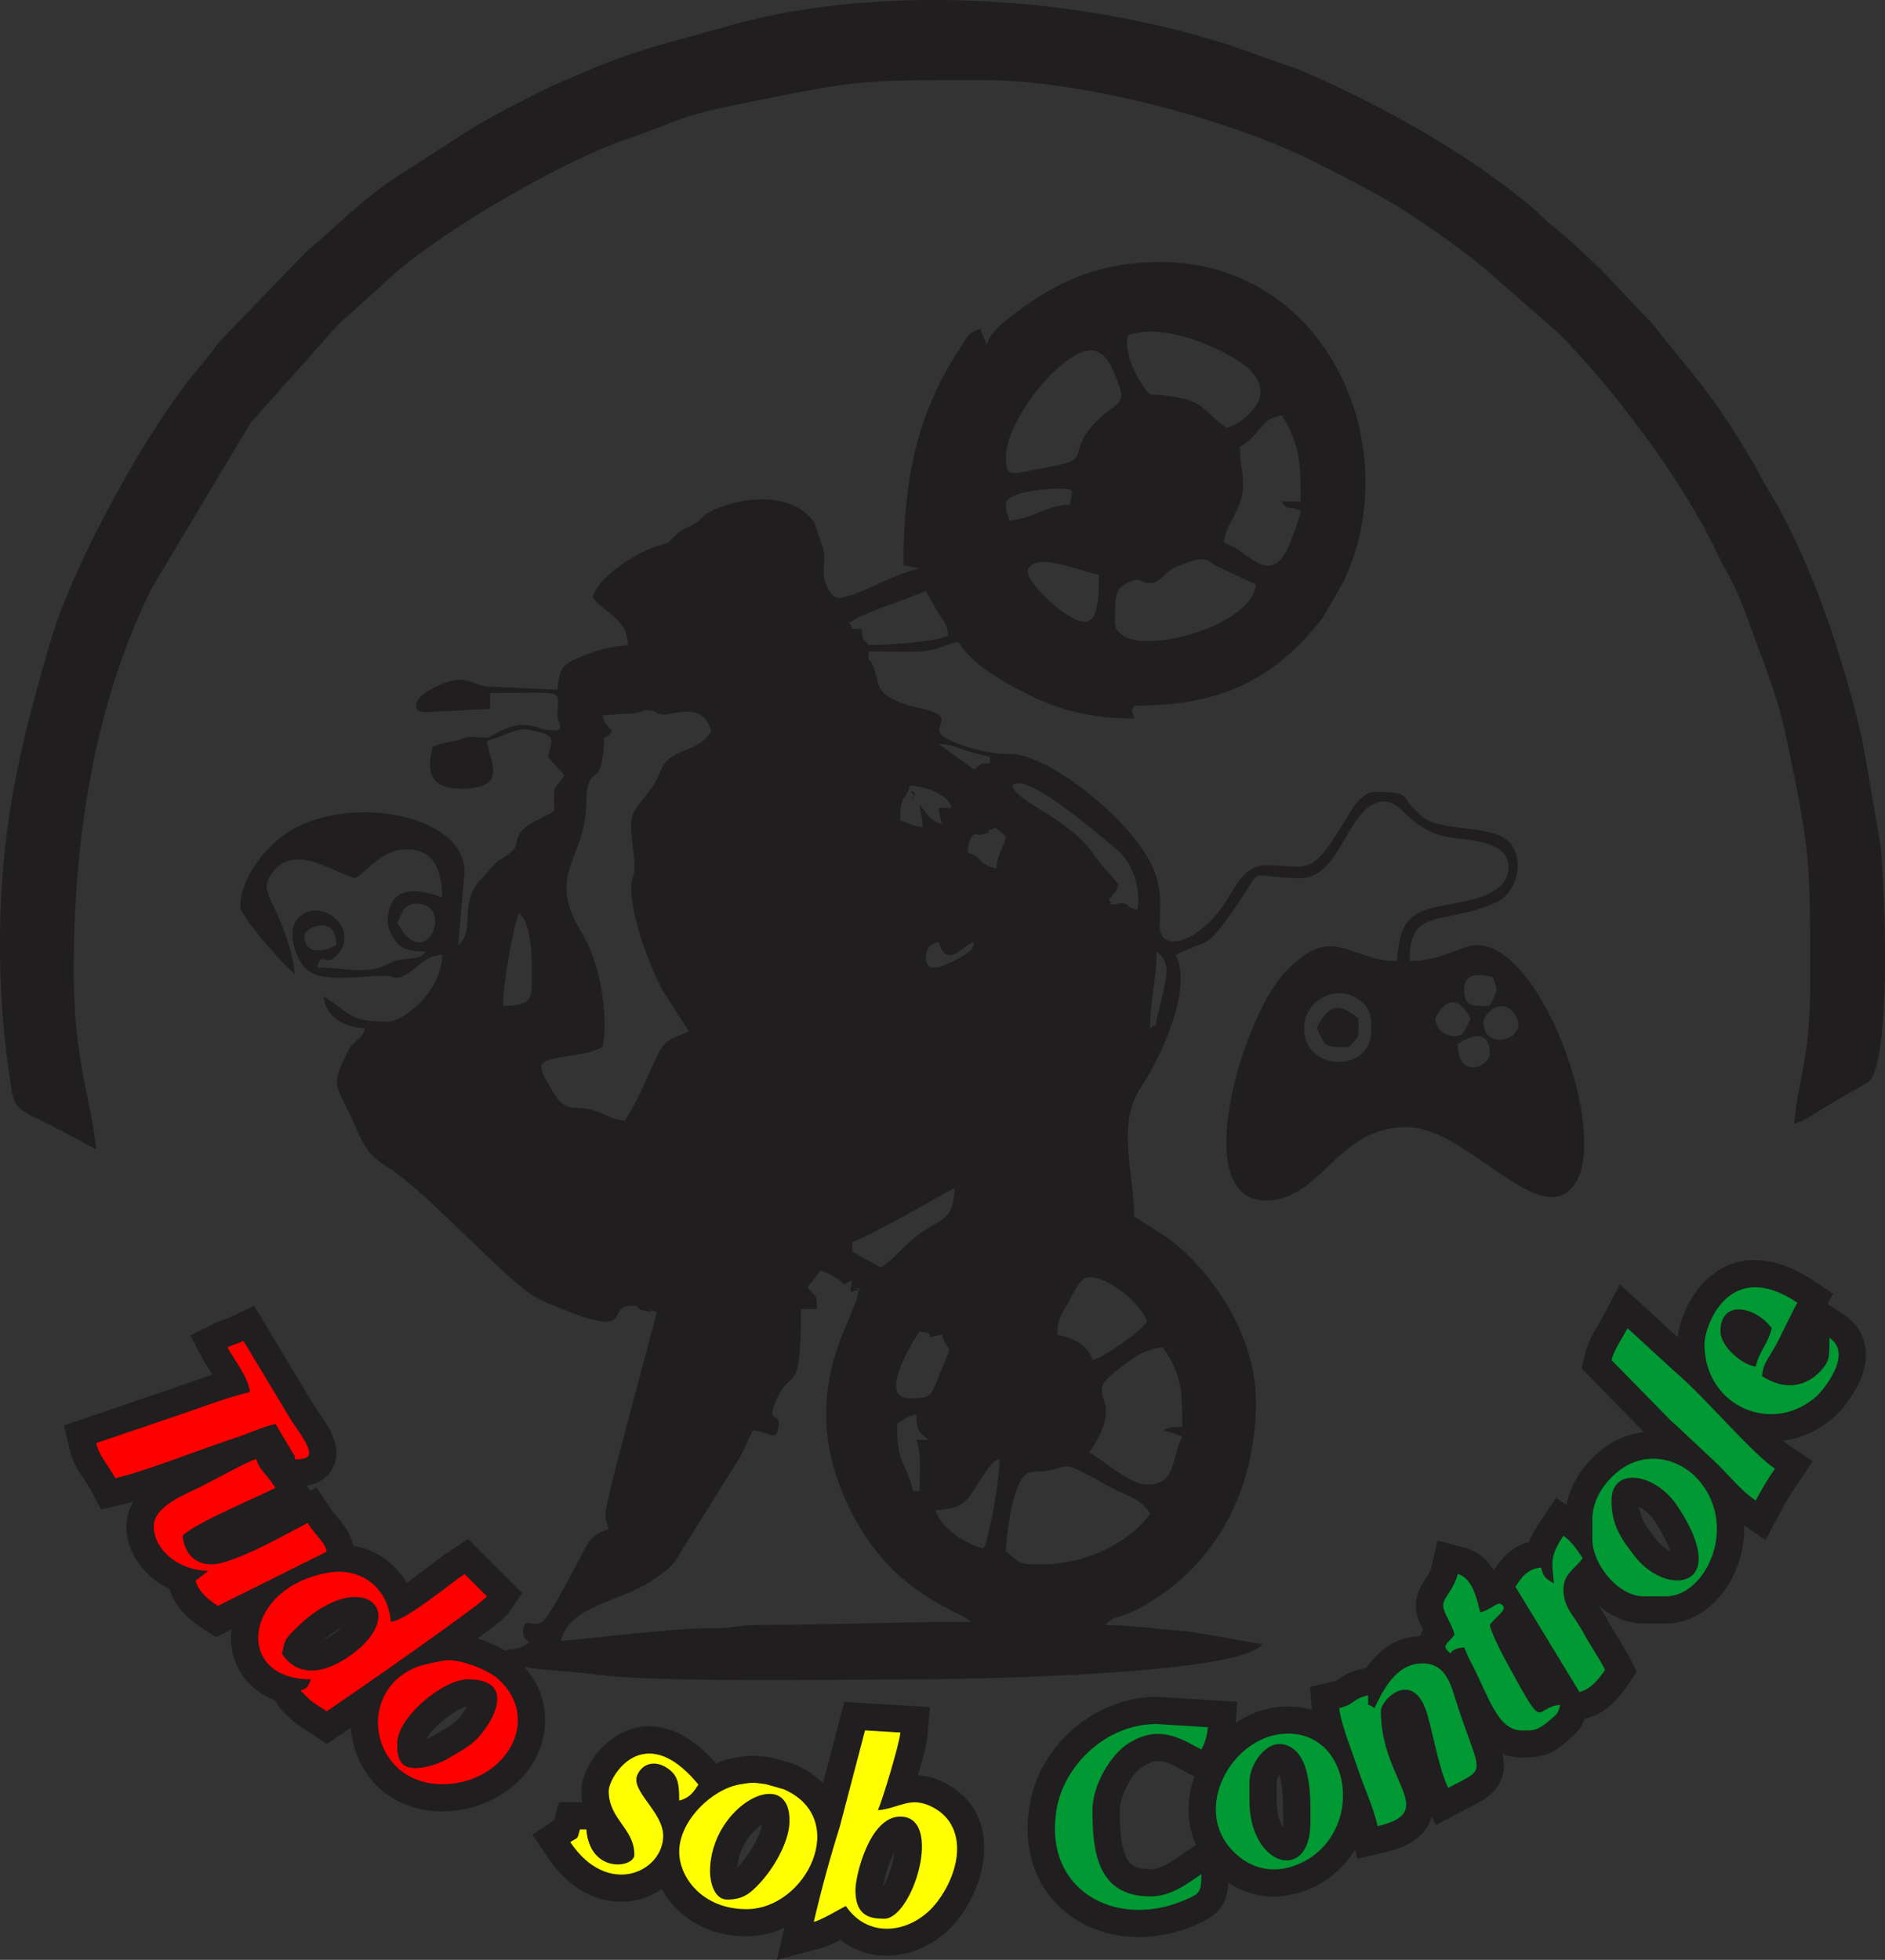 <svg xmlns="http://www.w3.org/2000/svg" xml:space="preserve" width="90.403" height="93.975" style="shape-rendering:geometricPrecision;text-rendering:geometricPrecision;image-rendering:optimizeQuality;fill-rule:evenodd;clip-rule:evenodd" viewBox="0 0 39516.74 41078.3"><rect x="0" y="0" width="39516.74" height="41078.3" fill="#333333" stroke="none"/><defs><style>.fil0{fill:#201e1e}</style></defs><g id="Camada_x0020_1"><g id="_2900146430800"><path class="fil0" d="M21828.53 32790.21c-579.06 0-412.53-50.06-738.82-267.64 0-338.35 147.2-1562.72 485.06-1657.88 89.87-25.28 204.2-14.21 309.11-27.42 611.11-77.48 277.39-291.6 1333.74 301.34 373.37 209.49 669.1 245.5 894.45 581.04-390.23 580.55-1312.26 1070.56-2283.53 1070.56zm5776.07-11240.56c195.44 367.59 88.55 401.3 671.74 401.3 235.42-270.61 201.56-168.68 201.56-602.03-494.31-426.74-673.73-174.63-873.3 200.73zm-6985.08 10906.01c-383.45-89.05-910.64-442.1-1007.45-802.92l69.72-7.27c6.94-.66 30.56-1.98 39.65-2.81 564.03-47.58 564.19-242.03 897.26-726.76 51.71-75.34 76.82-122.75 143.24-191.81 96.98-100.61 39.65-86.4 193.46-141.92 0 404.27-193.79 1578.58-335.87 1873.48zm-1410.4-2274.94c115.48 239.88 67.08 723.78 67.08 1070.56h-134.32c-150.67-644.65-335.71-502.73-335.71-1405.11 144.89-96.65 197.59-153.15 402.95-200.73 7.6 340.99 58.98 395.35 268.63 535.28h-268.63zm5171.73-1940.23c397.5 591.45 402.95 899.9 402.95 1672.59-129.52 0-279.87-10.9-402.95 66.91 162.73 37.83 269.46 70.05 402.95 133.82-241.87 502.4-129.36 1003.65-738.82 1003.65-360.32 0-902.71-507.69-1209.01-669.1 854.63-1271.46-243.68-1121.45 602.52-1741.48 272.76-199.9 501.58-430.04 942.36-466.39zm-5306.05 1070.56c-707.1 0 96.98-1249.81 201.39-1405.11 498.11 54.19-96.15 198.25 470.19 66.74 132.83 495.13 295.56-16.36-102.26 968.79-128.2 317.7-146.54 369.57-569.31 369.57zm3828.25-803.09c-86.4-322.82-408.07-458.46-738.65-535.28 7.93-359.5 107.22-442.1 244.68-693.06 93.67-170.83 224.36-511.16 426.9-511.16 432.68 0 1117.15 593.76 1209.01 936.74-141.42 210.31-899.57 746.58-1141.93 802.76zm-4902.94-1472.02c-11.4 511.66-1206.2 1923.87-404.1 4082.67 853.14 2295.92 2581.74 2640.55 2754.88 2875.81-1554.46 0-2937.43 62.61-4435.23 64.6-425.91.66-557.91 74.18-1003.82 70.71-808.37-6.28-2419 204.86-3158.15 266.32 203.37-758.64 1211.48-800.28 1895.29-1256.75 257.89-172.15 435.33-284.82 561.71-510.99l1210.16-1939.23c197.26-294.57 211.96-424.92 362.8-709.08 319.85 26.6 472.34 232.45 525.86-12.72 94.33-431.86-259.88-78.81-53.36-577.08 336.86-812.5 534.95-13.88 534.95-1952.62h335.87c-8.59-382.3-33.87-218.9-201.56-468.37 94.17-107.88 187.35-213.45 268.8-334.55 259.05 68.89 4.13-1.49 221.05 84.26l207.83 126.22c77.65 100.12 32.05 76.33 115.81 52.21l126.88-62.12c-85.74 366.77 29.24 211.47 40.31 211.63 350.25 7.93-157.61-121.59 94-10.9zm470.19-468.21-604.5-334.55v-200.73c186.36-49.56 850.5-423.76 1074.53-535.28l1074.69-602.19c-14.87 667.61-282.67 653.24-681.99 926.5-355.86 243.52-564.36 547.18-862.73 746.25zm12089.74-4683.54c383.29-255.91 671.58-233.77 671.58 200.73 0 269.46-671.58 560.72-671.58-200.73zm-3224.07-334.55c0-589.63 707.59-960.37 1182.41-575.76 259.71 210.64 228.15 411.87 228.15 642.5 0 873.96-1410.56 856.28-1410.56-66.74zm3761.17-133.99c0-145.72 364.62-543.54 646.3-175.29 394.85 516.28-646.3 851.66-646.3 175.29zm-1007.45-66.74c0-21.97 336.7-757.16 738.98 0-106.73 200.73-111.68 396.17-388.74 367.26-173.47-18.17-350.25-171.32-350.25-367.26zm604.5-602.19c0-384.94 362.14-325.46 604.5-267.81 62.28 266.65 152.16 189.5-67.08 602.36-311.92 0-537.43 47.91-537.43-334.55zm-20149.5 334.55c0-450.03 219.07-1697.53 335.87-1940.39 216.76 158.11 268.63 766.9 268.63 1070.56 0 711.39 67.57 869.83-604.5 869.83zm13567.37 468.37c0-636.06 134.32-1013.73 134.32-1605.84 318.03 231.95 206.02 551.14 95 1031.24-33.04 143.57-52.37 234.76-77.15 324.64-84.26 304.32 76.99 82.77-152.16 249.96zm-4701.55-1472.02c0-205.36 92.68-287.63 268.8-334.55 159.59 595.91 519.92 58.15 738.65 0-45.6 170.99 15.2 92.35-117.3 217.58-9.09 8.59-200.07 128.37-204.7 130.52-251.95 120.77-685.46 370.57-685.46-13.55zm-13029.95-468.37c0-166.53 671.58-466.06 671.58 200.73-363.79 191.81-671.58 147.2-671.58-200.73zm1947.83-267.64c94.83-178.59 126.39-401.46 402.95-401.46 817.29 0 192.47 1522.58-402.95 401.46zm11955.42-1471.86c42.13-504.06 217.42-364.78 244.51-369.91 420.29-82.6-11.23-33.04 345.45-151.17l215.93 186.52c-62.94 268.63-174.3 342.65-201.39 668.94-429.05-99.46-266.15-244.51-604.5-334.38zm2673.43 79.8c-545.19-819.11-1632.6-1109.88-1733.22-1484.91 204.7-232.29 1076.84 452.51 1315.4 629.95 134.15 99.95 247.15 194.78 373.21 297.21 154.14 125.06 238.4 203.87 403.77 333.72 134.98 105.9 239.06 205.03 325.79 344.63 170.5 274.25 266.65 695.86 201.23 1003.82-252.44-67.08-147.7-98.13-256.57-131.01-123.91-37.5-167.03 18.83-234.27 10.41-87.89-10.9-6.77 130.85-74.84-40.48-87.56-219.73-16.36-19.66 16.69-104.91 55.51-142.74 72.86 3.97 146.05-269.29-151.66-225.51-301.18-315.72-483.24-589.14zm-4083.99-749.06c0-597.73 103.92-372.05 201.56-735.85 304.32 25.28 788.55 153.15 873.13 468.37h-268.63c15.03 180.74 31.39 181.9 67.08 334.55-267.64-71.21-252.28-151.83-470.19-401.63 21.81 260.04 60.63 174.46 67.24 468.54-282.34-23.46-221.22-76.16-470.19-133.99zm268.3-545.19.33 9.91c45.1 44.94-98.3 227.66 9.91.33l.17-2.97s-2.97-4.13-2.97-4.3c-164.38-187.84 139.44 22.96-7.43-2.97zm87.56 163.72-19.99-19.83c-6.77 6.61 18.67 18.67 19.99 19.83zm450.2-1224.37c261.2 5.78 362.97 65.75 544.86 126.39 179.42 59.31 346.11 98.63 529.66 141.42v133.82c-288.62 23.96-120.93-9.58-335.87 133.65l-738.65-535.28zm-7052.48 6356.29c117.96-503.56-.99-1315.24-157.61-1783.28-93.01-278.21-185.53-468.7-316.05-688.76-689.59-1162.91 119.45-1494.82 136.96-2613.95 15.36-978.21 303.49-230.14 367.26-1229.33 19.99-311.59-16.52-53.36 170.99-308.45-130.68-194.45-135.8-89.87-201.56-334.55l697.85-46.59c172.15-36.02 151-74.51 295.4-57 227.66 27.59 25.77 62.12 288.29 89.54 185.37 19.33 827.37-303.66 1002.16 348.59-205.85 306.13-357.02 309.6-682.81 457.14-364.45 165.21-314.56 304.48-503.73 635.56-119.45 209.32-409.72 488.2-466.55 674.39-84.42 276.23 41.14 696.53 41.14 1042.97 0 318.52-72.03 220.72-64.76 532.31 12.56 552.46 360.16 1534.8 656.71 2089.58l549.82 857.27c-181.9 95.99-379.49 125.56-522.39 282.67-189.33 207.83-418.64 992.58-820.76 1590.81-249.14-20.65-344.63-103.75-553.62-184.7-495.3-191.81-635.73 106.23-965.16-443.42-349.75-583.52-356.03-620.03 357.51-729.24 239.22-36.51 477.29-79.3 690.91-181.57zm5171.9-8898.7c356.03-237.57 1249.32-495.8 1611.79-669.1 97.14 182.89 161.41 303.99 265.82 471.34 103.92 166.53 186.03 245.01 204.36 465.4-282.84 135.14-1229.49 200.9-1679.03 200.9-143.9-214.11-110.36-47.08-134.32-334.72-312.08-25.94-117.63 71.7-268.63-133.82zm5574.68-133.82c0-541.89 58.98-606.65 296.22-717.34 264.67-123.25 231.79 26.93 435.49 22.3 249.8-5.62 266.65-210.97 524.71-327.94 707.76-321 687.6-116.97 873.8-28.58l824.89 382.46c-70.21 840.26-2191.18 1438.98-2766.77 1083.61-202.05-124.57-188.34-223.53-188.34-414.51zm-1182.74-159.92c-148.19-112.01-754.84-660.67-633.08-842.08 215.93-322.82 928.31 4.3 1479.95 132.33 0 942.69-106.73 1268.81-846.87 709.74zm-1100.96-2181.76c0-275.41 803.75-334.55 1141.77-334.55 343.64 0 224.19 61.95 201.56 334.55-501.91 11.07-758.48 291.6-1276.25 334.38-34.86-150.01-67.08-153.65-67.08-334.38zm4903.1-1204.38c88.22-58.98 139.93-84.92 230.14-172.15 58.48-56.5 126.39-146.54 188.34-213.95 163.39-178.1 196.1-223.03 454.66-283 394.52 586.99 402.95 1073.37 402.95 1806.41h-402.95c180.24 245.34 110.2 60.8 402.95 200.73-57.99 247.48-138.12 460.11-237.74 699.83-403.44 969.95-892.96 81.12-1374.22-30.73 36.18-433.84 402.95-683.64 402.95-1204.38 0-335.21-67.08-411.7-67.08-802.76zm-4903.1 200.56c0-839.76 1372.56-2481.45 1929.32-2193.66 170.17 87.89 246.66 230.3 328.27 413.36 331.41 743.78 100.12 581.87-338.52 1015.88-688.43 681-67.74 805.73-971.43 972.76-883.38 163.23-947.64 256.74-947.64-208.33zm4634.3-602.03c-581.54-387.91-403.28-596.74-1432.87-694.05-166.53-15.69-164.55 37.17-287.96-129.69-213.45-288.46-439.95-779.46-361.31-1116.65 714.86-276.4 1851.18 223.69 2339.37 546.85 1018.68 674.22-3.63 1326.14-257.23 1393.55zm-5037.25-1739.66-134.32-334.55c-263.18 70.05-276.89 177.6-416.99 387.58-917.91 1377.36-1195.13 2785.11-1195.13 4563.76l335.87 66.91c-567 131.51-1013.89 446.73-1556.28 595.58-179.42 49.4-233.44 21.31-332.57-119.28-7.1-10.24-72.53-141.25-85.58-183.88-82.77-270.78 15.2-433.18-41.8-699.66l-185.53-544.2c-547.34-811.35-1917.1-446.56-2289.48-174.13l-102.93 99.29c-182.89 167.36-314.56 134.32-525.37 340.33-186.03 182.06-125.06 136.79-386.59 218.9-417.32 130.85-1227.34 631.27-1344.64 1069.07 219.07 326.12 725.77 423.6 738.82 1003.82-355.53 29.41-676.53 113-970.94 236.91-388.24 163.72-466.88 224.19-506.7 699.66l-1476.81-67.74c-379.98-40.97-454.16-347.77-1248.49 98.47-199.08 111.85-411.7 437.64-28.58 437.64l1343.49-66.91v-334.55c1668.62 0 1410.4-90.54 1410.4 468.37 0 185.2 209.16 344.46-166.04 312.91-227.99-19.16-281.19-112.18-572.78-112.18-301.18 0-682.65 267.64-738.82 267.64-273.92 0-295.23-45.27-460.27 5.12l-99.79 34.53c-284.66 78.81-338.35 44.61-581.7 161.08-110.53 472-99.95 869.67 604.5 869.67 1026.12 0 571.3-595.42 537.26-1003.49 323.48-75.17 603.35-290.77 899.57-230.96 595.58 120.11 463.41 193.96 376.51 565.51l348.92 388.9c-260.87 380.97-214.61 118.29-214.61 748.57-202.38 134.98-617.89 268.63-728.41 478.45-108.38 205.69-11.9 247.32-203.04 399.97-389.4 310.59-7.6-103.42-629.45 577.41-445.41 488.03-87.07 1086.42-454 1354.23l134.32-1538.77c0-1248.99-2605.2-1673.74-3829.9-737.66-369.08 281.68-871.65 874.79-871.65 1473.51 0 201.89 957.89 1282.36 1141.77 1405.11-39.65-474.65-249.63-1002.33-426.41-1381.98-107.88-231.29-242.53-425.09-92.35-667.45 466.22-753.36 1296.4-73.52 1794.84 42.13 309.77-206.35 562.04-602.19 1074.69-602.19 563.04 0 738.82 431.86 738.82 1003.82-145.72-33.87-1141.77-481.26-1141.77 535.12 0 113.83 145.88 383.95 219.07 451.02 140.43 128.37 334.88 151.17 586.83 151.17-169.01 229.97-461.93 82.27-763.27 247.65-477.62 262.19-912.62 86.9-1520.26 86.9 110.03-410.05 147.86 60.3 443.42-291.6 422.94-503.39-298.86-1164.23-789.7-794.16-333.56 251.61-116.64 857.11 79.63 1083.78 313.57 361.98 1236.93 163.06 1697.04 175.45 289.12 7.76-42.29 2.97 166.2 31.89l74.18 10.41c15.69-1.16 60.63-10.9 76.49-16.85 333.06-119.61 448.05-431.36 872.14-466.55 0 769.22-816.14 1404.95-1141.77 1404.95-753.69 0-740.14-132.83-1343.32-535.12 36.84 440.62 444.91 659.52 873.13 669.1-68.56 256.24-238.07 245.34-346.61 457.47-402.95 788.55-279.7 654.73 145.88 1615.75 172.48 389.23 277.88 598.06 648.78 825.88 858.43 527.19 2483.27 2389.27 3146.26 2753.72 151.66 83.27 378.99 170.83 512.32 225.51 1590.81 651.75 923.52-57.33 1468.06-57.33 265.16 0 .83 41.8 282.34 102.43 341.49 73.52-81.94-107.39 255.08 31.39-99.13 423.27-1074.69 3937.78-1074.69 4215.17 0 180.57 32.05 184.54 67.24 334.55-410.55 109.2-458.95 344.79-650.43 690.41-99.29 179.42-613.42 1188.02-747.41 1255.6-234.6 118.62-339.01-113.17-389.07 133.99-68.07 335.05 307.62 221.38-35.52 381.47-252.94 117.96-280.2-31.39-461.27 214.77 132.33 180.08 167.36 136.79 416.33 187.51 243.35 49.56 324.14 60.47 589.14 82.27 330.25 27.26 864.54 72.86 1162.25 113.33 1137.8 154.47 5456.89 85.25 6563.79 85.25 428.22 0 6749.98-50.88 7253.87-736.01l-1544.88-267.47c-554.78-33.87-1170.35-133.82-1746.27-133.82 137.45-187.02 318.86-156.29 584.02-287.96 1696.54-842.41 2572.65-2505.57 2572.65-4395.74 0-1260.39-753.19-2482.11-1595.43-3227.87-300.85-266.48-629.45-434.34-956.73-652.74 0-930.96-387.58-1915.11 152.16-2725.3 397.99-597.4 1077.5-2021.01 720.98-2761.15 721.31-344.79 620.86-101.77 1209.34-936.24 722.3-1023.48 169.51-669.6 1410.07-669.6 861.24 0 997.7-1605.68 1746.27-1605.68 402.95 0 507.86 579.56 1334.73 744.44 406.09 80.95 1417.34 50.06 1258.24 769.05-108.05 488.2-931.45 586-1402.3 676.04-723.95 138.28-859.26 404.76-922.04 1155.81-289.28 0-477.95-60.8-681.16-124.4-554.44-173.97-885.86-421.78-1618.56 309.11-939.05 936.91-2083.3 4833.38-454 4833.38 1179.1 0 1490.52-1538.93 2955.28-1538.93 1288.97 0 2826.58 2243.72 3536.32 1180.92 710.73-1064.12-698.18-4994.63-2058.68-4994.63-327.94 0-741.13 334.55-1410.56 334.55 0-888.5 363.13-829.19 1193.15-1019.51 195.11-44.77 523.22-150.51 688.76-250.46 446.73-269.95 547.18-1073.7 58.48-1331.92-481.75-254.59-1293.26-105.9-1701.5-446.4-496.46-414.02-135.97-497.78-977.71-497.78-211.96 0-413.19 264.83-510.5 428.06-844.06 1414.36-806.56 1110.71-1773.03 1110.71-480.76 0-669.27 542.55-890.98 852.15-583.85 815.64-1325.48 968.63-1325.48 419.14 0-390.72 41.3-554.94-51.05-952.77-254.26-1094.19-2298.9-2685.32-3093.89-2652.61-364.78 15.2-967.47-132.99-1318.05-318.03-470.02-247.48 338.18-438.8-559.24-641.35-231.95-52.37-353.22-81.78-557.42-180.74-387.91-188.01-286.47-345.78-432.68-706.44-109.04-268.96-67.57 82.11-99.62-302.17 332.4 0 680.33 10.57 1010.59 2.97 415.5-9.25 532.97-125.56 870-203.7 344.79 512.98 950.95 841.58 1499.12 1115.99 624.66 312.58 1279.88 489.85 2194.98 489.85-45.43-213.62-67.9-104.25 0-267.64 1767.91 0 2899.44-502.73 3943.07-1826.07l440.78-765.25c1355.22-2845.08-344.63-6708.85-3846.58-6708.85-1223.38 0-2119.15 384.61-3023.84 1069.07-215.27 162.73-525.37 380.81-603.02 670.42z"/><path class="fil0" d="M-.17 19810c0 1032.89 81.78 2016.22 236.42 2976.26 70.38 438.3 81.78 432.68 770.7 771.03 349.75 171.82 661.34 352.06 1007.95 534.78-78.81-942.52-470.19-1825.41-470.19-3746.8 0-2781.31 442.93-5654.64 1656.23-8051.84l2057.69-3436.7 1800.46-2020.19c9.42-9.91 23.29-24.12 33.04-33.87 9.75-9.75 24.12-23.46 34.03-33.04l882.22-793.83C9015 4971.49 11812.34 3342.68 13232.15 2882.9c814.65-263.84 888.83-421.45 2143.6-674.55 2630.97-530.82 2513.67-530.49 5243.76-530.49 2020.35 0 5112.09 798.29 6940.97 1716.86 506.2 254.26 921.38 466.39 1408.75 737.5 612.76 340.83 1716.37 1110.87 2247.52 1574.95l1464.92 1283.85c1217.1 1239.9 2658.06 3164.76 3377.22 4731.61 82.27 179.09 126.88 228.49 211.47 391.55 241.04 464.57 416.82 1001.34 613.42 1529.84 190.32 511.66 405.26 1081.63 533.3 1676.88 556.76 2586.86 530.98 2767.1 530.98 5358.92 0 1488.05-262.85 2003.83-335.71 2876.97 218.9-58.15 556.92-298.2 776.65-430.54l769.05-438.3c498.93-352.23 368.58-4130.58 248.81-5066.82l-355.7-2054.55c-375.36-1682.17-1082.46-3826.59-1963.19-5270.36-162.07-265.66-272.93-494.97-436.98-769.22-300.35-502.07-620.36-987.29-966.97-1445.42l-1077.66-1335.06c-805.56-806.89-758.15-872.31-1812.68-1807.4-141.75-125.72-194.95-154.14-333.23-270.12-127.71-107.06-180.9-187.68-308.28-295.07-1384.79-1166.88-3264.71-2212.82-4930.2-2916.95l-1337.54-474.15C22665.48-83.44 18428.17-370.4 15202.28 563.53c-1005.14 290.93-1761.8 446.4-2758.68 864.87l-892.46 382.3c-1718.84 848.85-1675.89 906.67-3092.73 1803.27-862.89 545.85-1404.45 1135.82-2030.43 1657.22L4614.97 7145.17c-183.71 248.31-339.18 437.48-533.63 672.74-1042.81 1262.04-2562.9 4045.17-3021.69 5620.94C438.46 15573.2-.17 17298.65-.17 19810.01zM13874.66 39595.21c-231.95 160.75-510.83 254.92-801.1 264.34-677.53 22.3-1230.32-392.54-1592.95-931.78l-317.7-472.83 454-302.83 101.27-377.5h490.18c-12.06-76-18.34-153.81-18.34-233.94 0-469.53 407.57-988.12 807.22-1200.58 768.06-408.07 1506.71 37.01 2014.9 621.02 132.5-56.67 268.47-98.13 404.93-121.43 293.91-50.39 427.56-47.58 720.32-5.78l38.16 5.45 444.25 125.39 35.19 15.2c228.65 99.13 431.86 233.77 597.4 401.63l448.05-1708.44 1792.36 108.05-48.41 580.05c-20.49 245.34-124.24 588.64-201.72 848.35 192.63 10.24 377.34 64.43 561.55 158.44 1134.83 578.9 969.12 1946.83 306.13 2829.22-610.62 812.67-1730.74 1061.31-2491.2 463.08-136.63 72.2-276.07 137.12-412.03 173.31l-919.56 244.68 158.11-675.71c-248.48 116.47-518.59 182.56-796.31 182.56-541.72 0-1061.64-180.24-1451.04-562.37-127.71-125.56-237.57-270.28-323.65-427.56zm4635.96-47.58c109.2-184.04 212.46-494.47 242.03-729.73-116.14 212.96-215.93 553.29-242.03 729.73zm-3051.43-408.56c13.38-14.54 27.76-30.4 43.78-47.42 173.31-183.22 427.56-572.12 470.35-850.5-92.19 64.27-184.37 155.96-227.99 208.33-162.73 195.11-265.99 437.15-286.14 689.59zm15854.71-6225.94c201.23-294.07 404.6-507.19 740.31-590.3 49.73-131.84 128.2-273.92 247.65-451.52l317.7-472.67 219.73 146.54c86.4-449.54 355.7-847.03 713.54-1138.96 277.55-226.34 592.77-353.05 912.62-388.9l-1308.79-1334.73 70.88-303.66c71.87-307.13 244.02-536.27 387.25-806.06l346.78-652.74 1207.52 1108.39c49.56-428.39 304.81-916.42 596.9-1196.78 666.95-639.69 1522.74-473.49 2231.33-.83l427.73 285.48-112.84 212.63 356.69 237.9c208.66 139.11 357.84 338.68 418.31 582.7 72.36 291.43 3.14 590.96-125.39 855.95-104.91 216.26-302 504.39-482.58 669.1-335.87 306.3-717.18 473.49-1098.65 523.05 49.07 41.8 98.47 80.29 146.54 112.34l474.48 316.54-317.7 472.83c-137.95 205.19-256.74 400.14-372.71 618.71l-296.39 557.75-452.01-301.51c9.58 283.5-36.51 571.3-138.45 847.53-232.95 632.26-782.27 1206.2-1498.62 1206.2h-470.19c-346.78 0-679.18-150.18-953.26-383.62 62.28 91.53 127.87 183.55 181.07 283 146.54 273.75 324.64 528.67 471.01 804.41l159.59 300.52-189.83 282.18c-217.42 323.48-472.5 597.23-864.54 701.48l-43.62 11.73c-70.88 197.76-159.59 294.24-351.9 458.13-344.46 293.58-524.71 352.39-960.86 352.39-150.67 0-284.49-27.42-404.43-76.33 41.47 190.16 45.6 380.48-41.8 573.28-154.47 340.33-522.06 478.28-831.34 641.35l-525.04 276.73-85.08-176.44a835.56 835.56 0 0 1-8.43 27.26c-143.9 445.57-576.09 628.95-996.71 726.59l-556.26 129.03-44.94-191.97c-214.77 350.58-530.98 633.58-925.01 810.85-602.52 270.94-1227.34 217.75-1731.73-118.46-30.23 458.29-194.95 672.74-669.27 879.58-1911.98 834.15-3899.62-413.02-3484.28-2574.47 235.59-1225.86 1390.08-2198.78 2647.49-2198.78h17.84l1674.4 104.25-37.17 445.74c317.7-217.58 693.55-349.25 1098.81-349.25 174.3 0 343.8 24.12 504.72 72.36l-40.31-481.26 480.6-111.52c54.52-12.72 58.15-12.89 98.63-41.8 163.89-117.3 308.28-180.08 505.87-225.84l92.02-21.31c264.83-367.92 613.92-644.48 1127.89-661.83 17.02-46.92 39.49-91.53 66.25-133.99-97.47-196.6-186.69-367.1-141.58-639.69 30.73-185.2 117.96-314.56 214.77-467.54 36.51-57.66 78.97-126.06 94.5-193.13l133.82-572.12 569.81 151.5c284.66 75.67 473.66 251.61 606.65 472zm-6239.15 5757.07c-208.16-459.45-198.75-969.62-33.54-1432.37l-121.59-64.1c-348.43-183.71-585.34-389.57-960.86-149.52-240.88 153.98-484.4 628.62-484.4 917.91 0 111.68 1.49 223.36 7.27 334.88 11.23 219.23 45.27 574.77 189.99 752.2 105.07 128.7 284.16 150.51 440.45 150.51 269.13 0 543.38-229.81 756.83-372.22l205.85-137.29zm1819.79-363.79c3.47-38.82 4.63-74.51 4.63-96.65 0-170.17 13.38-758.48-79.8-1010.59-29.74 50.22-52.87 107.88-54.02 140.76v401.46c0 179.09 28.75 380.97 115.15 540.9 3.8 6.94 8.43 15.03 14.04 24.12zm8122.55-5788.13c-68.23-221.22-261.69-536.93-334.88-645.97-55.35-82.27-191.48-224.52-319.85-292.42 33.04 280.03 176.44 458.62 366.27 698.67 52.7 66.74 173.47 179.75 288.46 239.72zm-25003.7 1821.44c304.32 97.64 606.98 249.14 794 413.36 422.77 371.56 665.3 883.05 613.26 1449.72-95.66 1040-1075.19 1731.07-2072.56 1762.13-1216.94 37.83-1932.79-837.78-1990.78-1751.06-62.78 42.62-125.72 84.75-188.84 126.88l-317.7 211.96-317.7-211.96c-176.94-117.96-334.22-201.72-488.36-357.18-39.82-40.31-80.79-79.63-120.44-120.11-64.93-66.08-116.14-141.58-149.35-222.7-371.39-139.6-681.82-399.31-839.1-803.75-86.74-222.87-110.53-455.48-83.93-682.81l-326.45 162.73-276.07-184.21c-314.06-209.49-586.66-456.14-694.87-828.53-510.83-246.99-901.88-719.49-901.88-1316.89 0-92.85 13.55-184.87 39.82-273.92 25.77-87.07 60.8-166.37 103.42-238.89-83.1 22.96-166.04 44.11-248.48 63.28l-428.55 99.46-205.85-387.42c-110.2-207.67-257.56-374.37-359.66-598.39-40.31-88.39-72.53-180.08-94.67-274.58l-117.46-501.74 2093.05-709.91c337.19-114.33 675.21-242.03 1016.87-354.21-78.47-125.89-155.46-244.51-187.35-304.48l-274.25-516.28 525.37-259.54c114.99-56.83 233.44-84.92 342.48-137.12l469.03-224.19 1268.48 2105.44c24.62 36.68 49.56 73.19 74.51 109.7 91.36 133.82 185.2 270.45 258.88 414.68 129.36 253.1 184.21 534.45 33.04 795.82-102.6 177.44-275.41 290.27-474.81 330.75-18.34 3.8-36.84 7.27-55.35 10.57l74.01 110.03 130.68-68.89 286.47 426.41c190.16 282.84 384.61 415.01 480.27 771.86l6.28 23.46c477.46 83.27 876.6 365.94 1116.82 777.31 60.8-42.95 114.82-82.44 152.82-110.03 246.49-178.43 491.17-380.64 742.62-548.33l389.73-260.04 1133.84 1129.38-261.03 388.24c-114.33 170.33-481.09 426.74-670.26 564.03zm-3234.15 35.85c127.54-61.62 253.6-150.34 327.12-209.65 12.06-9.91 27.59-23.13 45.1-38.66-130.68 63.28-256.74 151.5-372.22 248.31zm2160.78 2066.45c114.66-38.33 191.97-89.87 327.94-170.66 141.09-83.6 270.12-153.15 374.53-281.52 36.84-45.43 101.27-134.48 149.18-220.22-218.24 31.72-705.12 418.97-851.66 672.4z"/><path d="M5910.55 34663.53c69.22-297.05 53.86-288.95 248.48-488.36 1329.44-1361.66 2435.69-480.1 1307.14 432.52-460.11 372.05-1146.89 664.31-1555.62 55.84zm2417.68 1873.48c0-542.71 963.34-1338.2 1477.8-1338.2 880.07 0 674.39 664.14 280.2 1149.2-154.14 189.66-302.66 279.87-526.03 412.36-232.29 137.62-350.41 218.9-668.11 279.87-565.68 108.71-563.86-257.23-563.86-503.23zm1074.86-1739.66c-111.35 0-538.09 96.48-614.42 124.07-1395.69 502.24-1022.48 2523.42 541.56 2474.68 1287.81-40.15 2052.4-1378.68 1099.31-2216.29-188.67-165.71-708.59-382.46-1026.45-382.46zM4768.62 28240.5c136.46 256.9 445.08 636.22 470.19 936.74-503.39 116.8-1135.49 365.61-1620.54 526.69l-1603.36 543.87c64.43 274.91 268.63 483.07 402.95 735.85 639.03-148.36 1757.01-596.41 2510.7-844.39 325.13-106.89 539.08-221.38 847.53-293.08l378.83 637.88c79.3 75.5-76.49 144.06 217.42 84.26 275.07-56.01-31.22-446.23-260.37-789.21l-1007.45-1672.59c-120.44 57.66-217.09 75.17-335.87 133.99zm-1544.71 3746.8c0 519.92 555.6 936.74 1141.77 936.74l-265.99 208.83c63.61 238.56 279.2 401.63 467.38 527.19l2283.7-1137.47c-61.46-229.15-166.37-250.46-402.95-602.19-447.22 235.75-1564.87 869.83-2015.07 869.83-362.47 0-575.92-261.03-604.34-602.19 247.98-260.54 1592.95-816.8 1947.66-1003.65-234.1-348.26-342.81-377.67-402.95-602.19-198.25 52.7-903.2 450.03-1164.23 579.89-326.95 162.73-984.98 406.58-984.98 825.22zm3626.85 3880.62c510.66-340.66 3251.33-2249.83 3358.22-2408.6l-470.19-468.54c-284.66 189.99-1233.95 977.88-1544.71 1003.65-62.95-751.37-655.88-1143.09-1303.01-1032.73-1788.73 304.98-2002.01 2237.11-376.18 2237.11-105.9 394.85-379.98 65.75-63.61 385.1 113.33 114.33 271.11 198.42 399.48 284z" style="fill:red"/><path d="M17933.05 39614.71c0-298.2 293.08-1538.77 940.21-1538.77 916.58 0 260.87 2140.96-335.87 2140.96-298.37 0-604.34-54.52-604.34-602.19zm-4029.97-1137.31c0-501.08-693.72-942.19-541.23-1276.41 112.18-246.66 373.87-308.45 619.87-145.88 232.78 154.31 257.07 321 257.07 686.12 219.73-58.32 291.1-167.69 403.11-334.38-10.41-12.06-24.12-29.41-30.4-36.84-1120.62-1332.42-1850.19-132.17-1850.19 170.5 0 597.07 537.26 777.15 537.26 1338.2 0 267.97-928.48 410.55-1007.45-535.12h-134.32c-62.78 233.77-25.61 150.18-201.56 267.64 792.02 1178.28 1947.83 621.19 1947.83-133.82zm1343.32 1338.04c-287.47 0-362.47-398.82-361.98-590.13 3.63-1398.34 1709.1-2274.45 1665.65-1025.46-15.36 441.11-354.54 989.28-631.27 1281.86-190.49 201.72-342.32 333.72-672.4 333.72zm402.95 200.73c1254.93 0 2187.71-1903.22 777.64-2514.33l-370.4-104.74c-263.01-37.5-280.86-41.63-542.71 3.3-595.91 102.1-1275.09 766.57-1275.09 1411.55 0 542.38 491 1204.22 1410.56 1204.22zm2753.89-2074.21c86.24-179.25 451.35-1381.65 471.84-1627.81l-740.64-44.77-528.67 2015.73c-204.7 652.91-386.1 1314.74-546.02 1998.88 167.19-44.61 503.23-245.83 671.74-334.72 488.86 727.09 1427.58 564.52 1921.56-92.85 511.99-681.49 621.35-1609.15-109.2-1982.02-468.04-238.73-687.6 30.07-1140.61 67.57z" style="fill:#ff0"/><path d="M28948.09 35867.91c0-257.73 700.99-920.38 981.68 92.68 132.17 477.62 246.82 1135.82 428.72 1513.16 825.88-435.33 696.86-218.74 209.98-1681.18-136.3-410.05-219.07-928.31-747.41-928.31-558.08 0-833.48 575.76-1007.45 936.74-206.35-150.67-108.21 43.12-134.15-267.47-341.16 78.97-263.51 188.34-604.67 267.47 25.77 308.28 296.72 987.29 394.03 1280.38 136.79 411.37 311.75 765.91 411.87 1195.29 1306.15-303.16 67.41-936.08 67.41-2408.76zm3828.41-2542.42c0-357.18 243.85-432.52 402.78-669.27-104.91-156.12-250.13-366.27-402.78-468.21-296.06 440.45-238.89 557.25-201.56 1003.49-171.32-114.16-209.82-114.66-268.8-334.55-294.07 24.45-411.54 214.77-537.1 401.46l1343.16 2208.03c247.81-65.92 411.37-281.02 537.43-468.37-160.91-302.66-316.87-516.12-470.35-802.76-169.67-317.37-402.78-495.13-402.78-869.83zm-67.24 2408.76c-559.4 46.09-303.16 606.49-1028.27-715.52-129.86-236.42-393.03-716.35-449.37-957.23 118.13-175.62 372.05-313.4 270.94-414.02-114.66-113.99-196.6 82.27-472.5 146.21-65.92-281.85-165.71-721.8-470.02-802.92-69.06 294.57-277.88 477.46-302.17 624.16-28.42 171.16 176.11 395.84 234.76 647.13-100.12 149.35-266.48 217.75-152.32 331.25 146.87 146.05-31.56-31.56 353.88-63.61 46.75 97.14 69.88 175.29 124.4 277.55 385.93 722.96 562.04 1462.11 1084.6 1462.11 249.63 0 320.18 13.88 589.47-215.6 149.35-127.54 166.37-132.17 216.59-319.52zm3358.39-7828.47c0-687.11 743.78-516.61 1074.53-66.74-76.16 325.3-259.71 477.29-335.87 802.92-269.62-22.47-738.65-415.01-738.65-736.18zm-336.04 267.64c0 1310.12 1438.98 1923.37 2361.84 1081.63 88.72-80.79 782.27-865.37 257.56-1215.28 0 372.88 16.52 479.6-179.58 690.91-362.8 391.22-829.35 379.82-1230.81 112.01 25.77-308.94 153.48-368.09 358.34-780.45 136.13-273.59 247.48-508.35 380.64-758.48-1449.06-966.64-1947.99 510.99-1947.99 869.67zm-1947.83 334.55 1261.21 1286.32c62.94 57.49 46.09 36.84 107.39 93.67l864.71 811.35c259.54 258.88 497.45 558.08 789.21 752.7 143.4-269.95 239.88-426.41 402.95-669.1-492.99-328.93-1480.94-1513.98-2075.7-2013.58l-1013.89-930.3c-106.23 200.07-286.64 458.95-335.87 668.94zm-7589.58 8831.79c0-344.79 335.54-856.28 712.55-777.31 624.16 130.85 563.7 1221.73 563.7 1647.31 0 1260.72-1276.25 927.49-1276.25-468.54v-401.46zm806.06-1003.49c-1112.69 0-1975.91 1464.09-1236.6 2369.28 347.27 425.25 884.86 624.66 1485.57 354.54 1354.23-609.13 1121.94-2723.82-248.97-2723.82zM33783.78 31452c0-719.99 912.79-581.7 1373.23 104.08 1161.76 1730.57-193.63 1938.74-877.1 1074.53-326.79-413.19-496.13-694.54-496.13-1178.61zm-402.95 401.46v401.46c0 548.5 555.11 1204.38 1074.69 1204.38h470.19c820.43 0 1505.39-1425.1 721.64-2391.74-428.06-528.01-1173.98-676.87-1732.56-221.22-274.25 223.69-533.96 578.23-533.96 1007.12zm-10477.78 6088.48c0-546.85 395.84-1172 747.24-1396.69 650.93-416 1110.87-98.8 1536.45 125.56 70.71-146.87 117.13-263.18 134.32-468.37l-1074.69-66.91c-1057.67 0-1917.1 855.29-2086.6 1736.85-329.92 1717.03 1210 2593.8 2694.24 1946.17 280.03-122.09 332.73-141.09 332.73-538.25-280.53 187.02-617.39 468.21-1074.53 468.21-1127.23 0-1209.17-979.03-1209.17-1806.57z" style="fill:#093"/></g></g></svg>